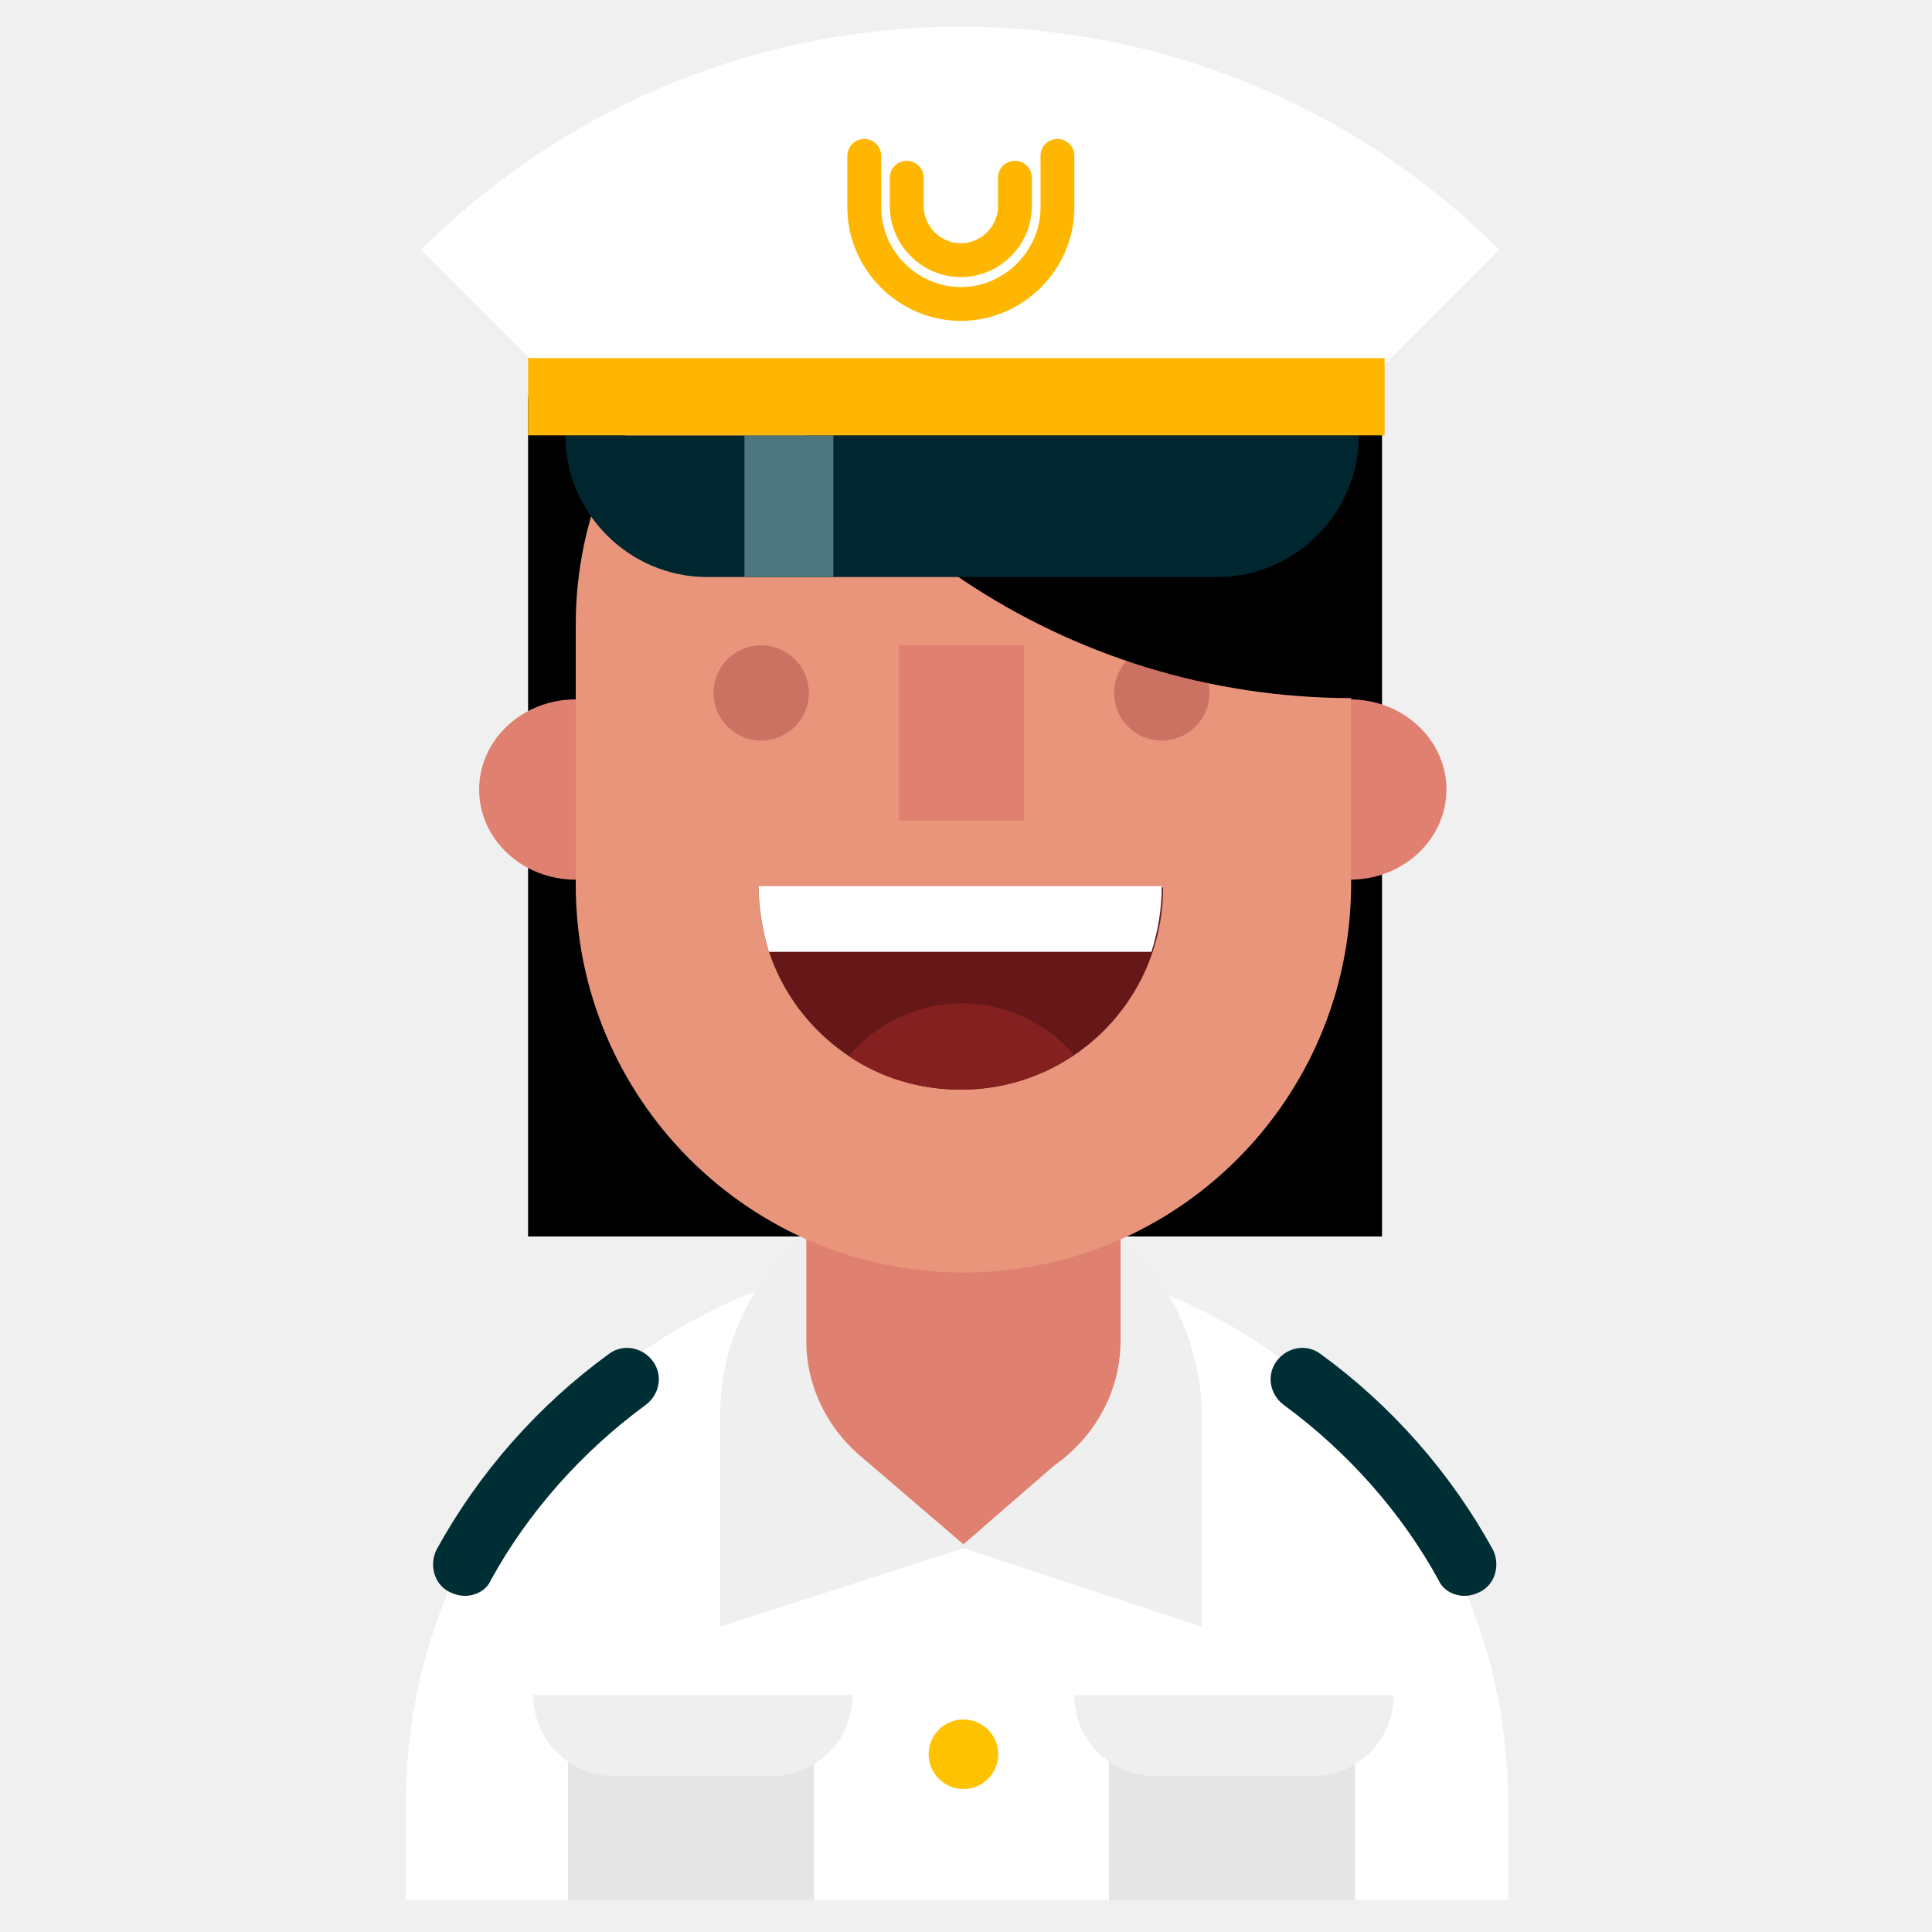 <?xml version="1.0" encoding="utf-8"?><!DOCTYPE svg PUBLIC "-//W3C//DTD SVG 1.1//EN" "http://www.w3.org/Graphics/SVG/1.1/DTD/svg11.dtd"><svg version="1.1" xmlns="http://www.w3.org/2000/svg" xmlns:xlink="http://www.w3.org/1999/xlink" x="0px" y="0px" width="150px" height="150px" viewBox="0 0 150 150" enable-background="new 0 0 150 150" xml:space="preserve"><g id="Layer_2"><rect x="-340" y="-510" fill="#F0F0F0" width="1680" height="1677.3"/></g><g id="Layer_1"><rect x="41" y="30.8" width="66.3" height="65.2"/><path fill="#FFFFFF" d="M31.5,147.5v-7.4c0-23.7,19.2-42.8,42.8-42.8h0c23.7,0,42.8,19.2,42.8,42.8v7.4"/><g><ellipse fill="#E08070" cx="44.7" cy="61.3" rx="7.5" ry="7"/></g><path fill="#EFEFEF" d="M93.3,126.3V110c0-10.3-8.4-18.7-18.7-18.7h0c-10.3,0-18.7,8.4-18.7,18.7v16.3l18.9-6.1L93.3,126.3z"/><path fill="#E08070" d="M74.8,78c-6.7,0-12.2,5.3-12.2,11.9v14.2c0,6.5,5.5,11.9,12.2,11.9S87,110.6,87,104.1V89.8 C87,83.3,81.5,78,74.8,78z"/><polygon fill="#E08070" points="82.4,113.3 74.8,119.9 67.1,113.3"/><g><ellipse fill="#E08070" cx="104.8" cy="61.3" rx="7.5" ry="7"/></g><g><path fill="#E8957C" d="M74.8,98.8L74.8,98.8c-16.6,0-30.1-13.5-30.1-30.1V48.5c0-16.6,13.5-30.1,30.1-30.1h0 c16.6,0,30.1,13.5,30.1,30.1v20.3C104.8,85.4,91.4,98.8,74.8,98.8z"/></g><circle fill="#CC7262" cx="90.2" cy="53.8" r="3.7"/><g><rect x="69.8" y="50.1" fill="#E08070" width="9.7" height="13.6"/></g><path fill="#FFC5B8" d="M78.7,33.4h-8.3c-1.1,0-2.1-0.9-2.1-2.1v0c0-1.1,0.9-2.1,2.1-2.1h8.3c1.1,0,2.1,0.9,2.1,2.1v0 C80.8,32.5,79.9,33.4,78.7,33.4z"/><path d="M55.1,21.7c8.5,19.1,27.6,32.5,49.9,32.5V21C88.4,20.8,71.7,21.3,55.1,21.7z"/><g><path fill="#661818" d="M90.3,68.9c0,8.7-7,15.7-15.7,15.7l0,0c-8.7,0-15.7-7-15.7-15.7H90.3z"/></g><g><path fill="#FFFFFF" d="M59.7,73.9h29.7c0.5-1.6,0.8-3.3,0.8-5.1H58.9C58.9,70.6,59.2,72.3,59.7,73.9z"/></g><g><path fill="#842020" d="M83.4,81.9c-2.1-2.4-5.2-4-8.7-4l0,0c-3.5,0-6.7,1.6-8.8,4.1c2.5,1.7,5.5,2.6,8.7,2.6 C77.9,84.6,80.9,83.6,83.4,81.9z"/></g><circle fill="#FFC200" cx="74.8" cy="136.2" r="2.7"/><path fill="#FFFFFF" d="M105.4,30.4l11-11c-23.1-23.1-60.6-23.1-83.7,0l11,11H105.4z"/><path fill="#002630" d="M105.5,33.8L105.5,33.8c0,6-4.9,11-11,11H54.9c-6,0-11-4.9-11-11v0"/><path fill="none" stroke="#FFB600" stroke-width="2.626" stroke-linecap="round" stroke-linejoin="round" stroke-miterlimit="10" d="M82.1,12.1v4c0,4.1-3.4,7.5-7.5,7.5h0c-4.1,0-7.5-3.4-7.5-7.5v-4"/><path fill="none" stroke="#FFB600" stroke-width="2.626" stroke-linecap="round" stroke-linejoin="round" stroke-miterlimit="10" d="M78.8,13.8V16c0,2.3-1.9,4.2-4.2,4.2h0c-2.3,0-4.2-1.9-4.2-4.2v-2.2"/><rect x="57.8" y="33.8" fill="#4E767F" width="6.9" height="11"/><rect x="41" y="27.8" fill="#FFB600" width="66.5" height="6"/><rect x="44.1" y="132.9" fill="#E5E5E5" width="19.1" height="14.6"/><path fill="#EFEFEF" d="M66.2,131.6L66.2,131.6c0,3.5-2.8,6.3-6.3,6.3H47.7c-3.5,0-6.3-2.8-6.3-6.3v0"/><rect x="86.1" y="132.9" fill="#E5E5E5" width="19.1" height="14.6"/><path fill="#EFEFEF" d="M108.2,131.6L108.2,131.6c0,3.5-2.8,6.3-6.3,6.3H89.7c-3.5,0-6.3-2.8-6.3-6.3v0"/><g><path fill="#002E35" d="M36.1,123.9c-0.4,0-0.8-0.1-1.2-0.3c-1.2-0.6-1.6-2.1-1-3.3c3.3-6,7.9-11.2,13.4-15.2 c1.1-0.8,2.6-0.5,3.4,0.6c0.8,1.1,0.5,2.6-0.6,3.4c-4.9,3.6-9.1,8.3-12,13.6C37.8,123.4,37,123.9,36.1,123.9z"/></g><g><path fill="#002E35" d="M113.7,123.9c0.4,0,0.8-0.1,1.2-0.3c1.2-0.6,1.6-2.1,1-3.3c-3.3-6-7.9-11.2-13.4-15.2 c-1.1-0.8-2.6-0.5-3.4,0.6c-0.8,1.1-0.5,2.6,0.6,3.4c4.9,3.6,9.1,8.3,12,13.6C112,123.4,112.8,123.9,113.7,123.9z"/></g><circle fill="#CC7262" cx="59.1" cy="53.8" r="3.7"/></g><g id="Layer_3"/></svg>